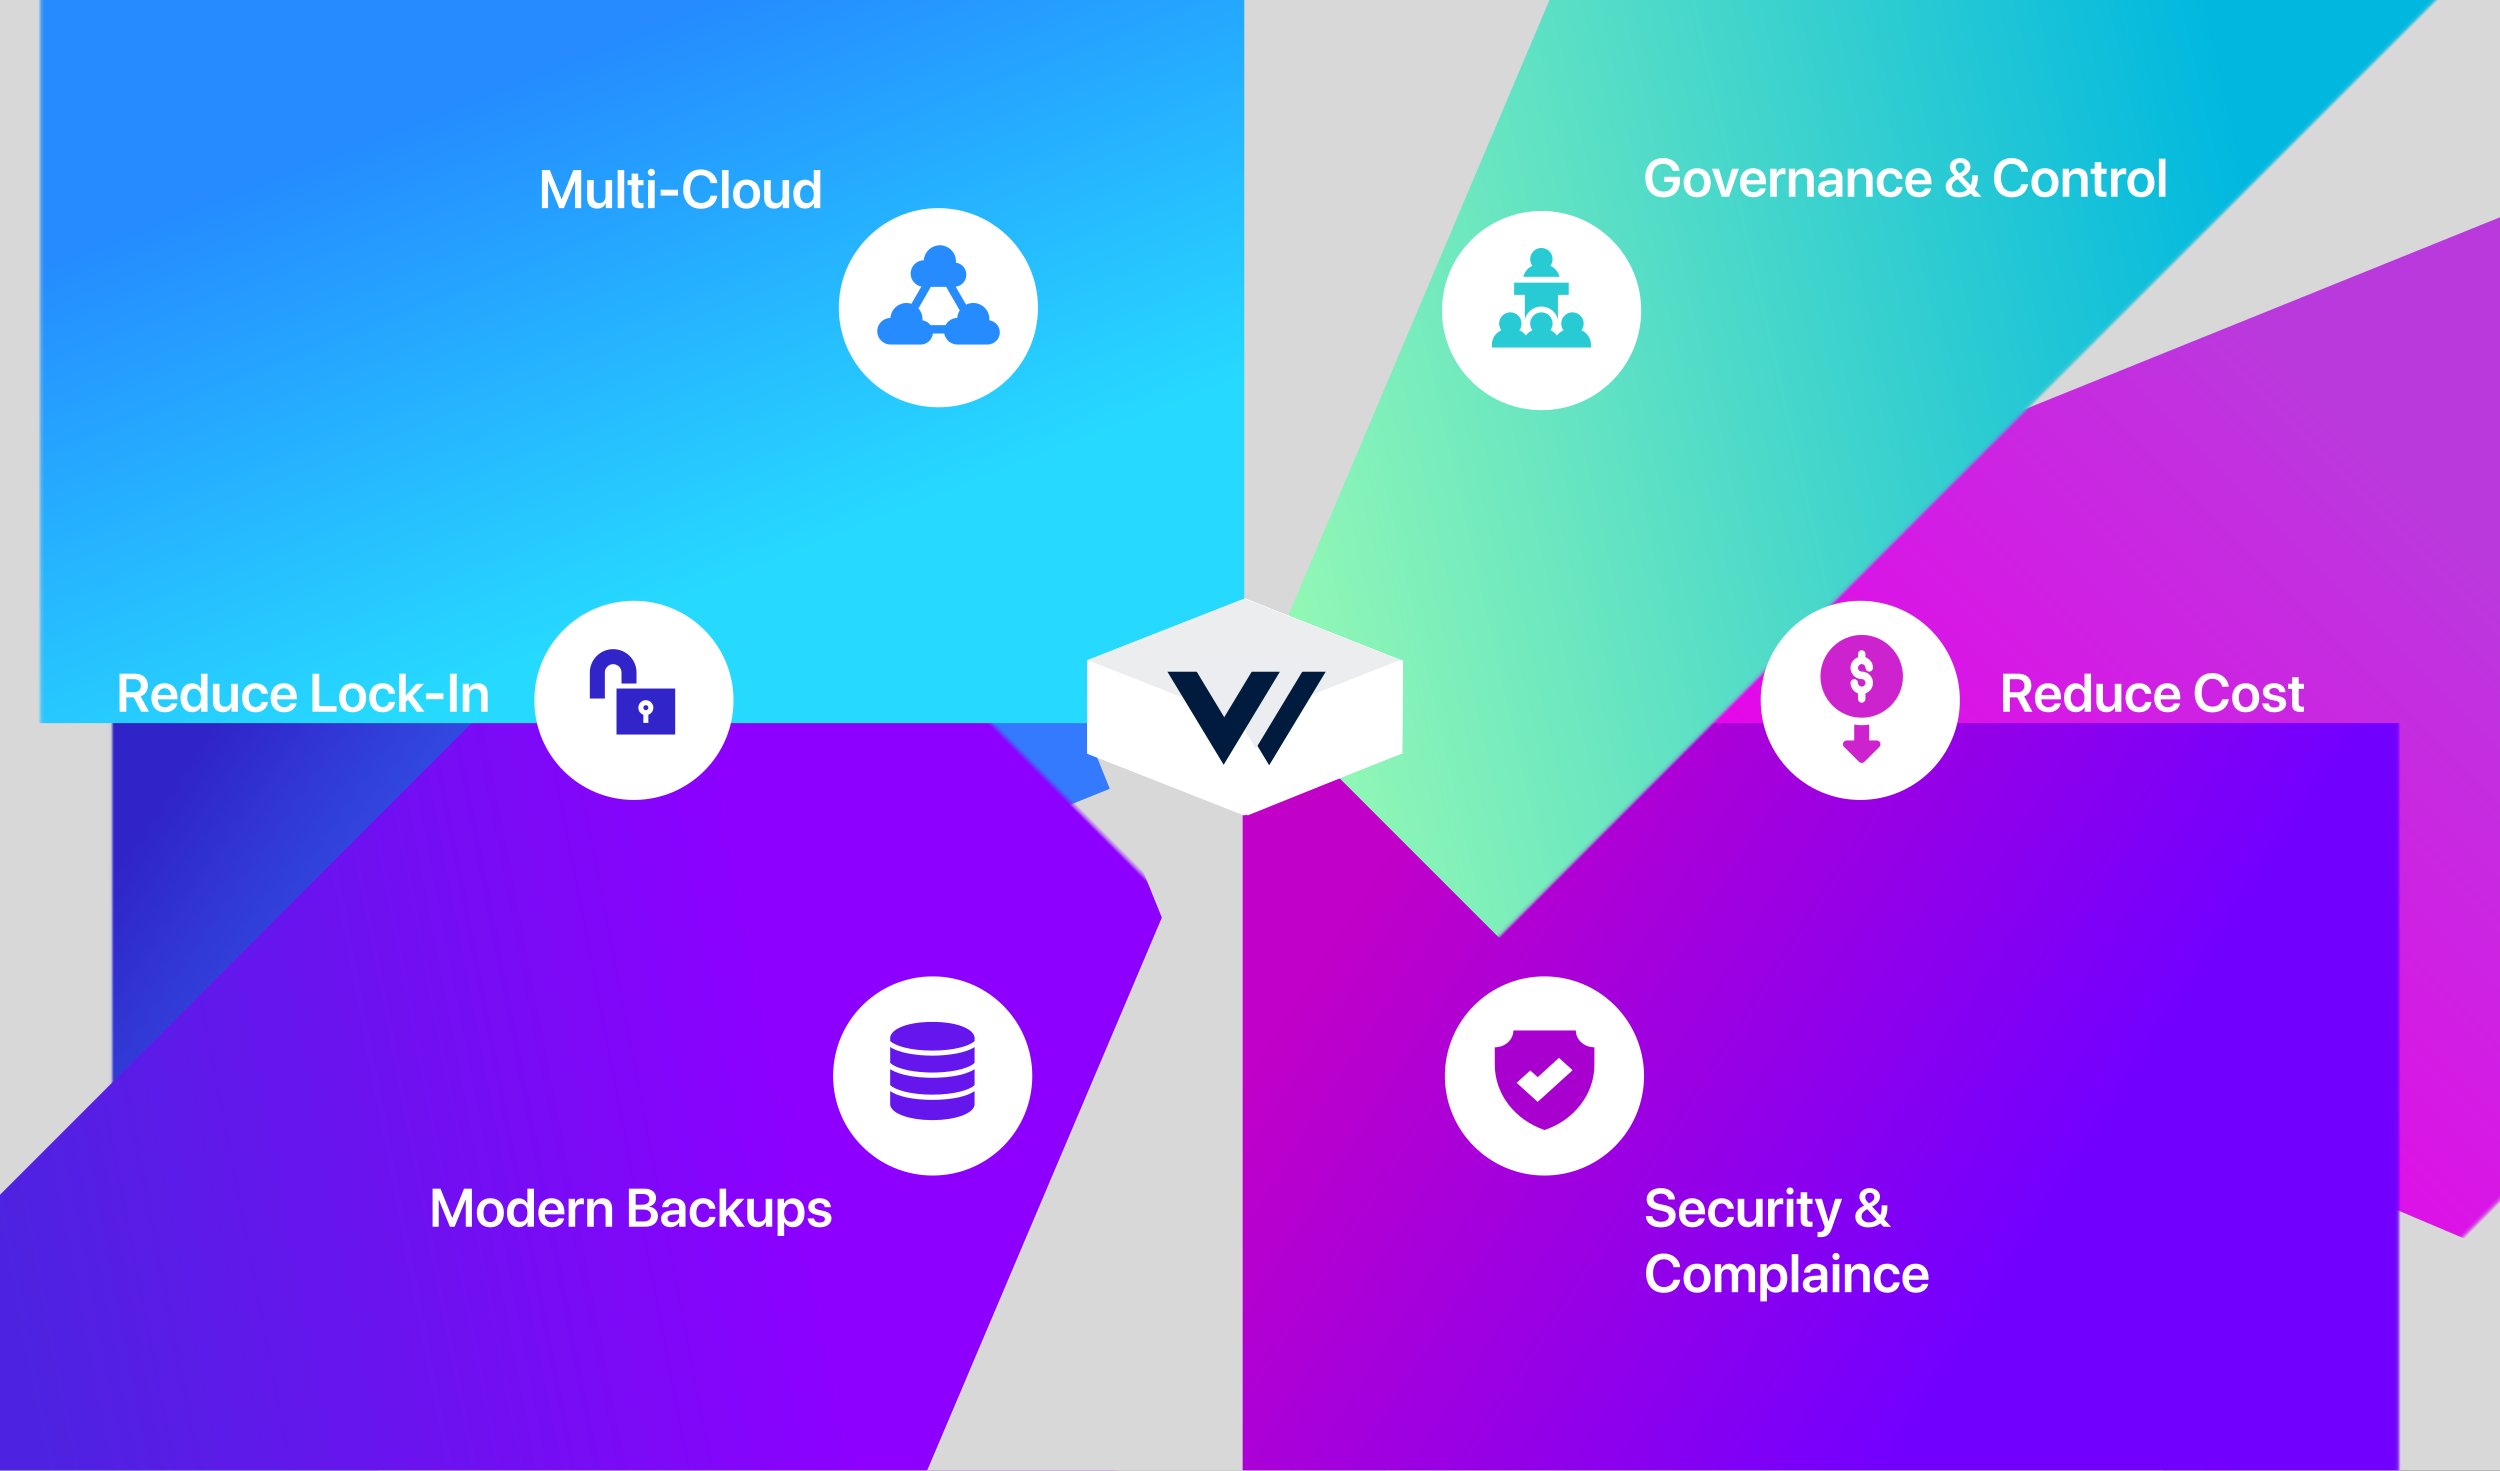 <?xml version="1.0" encoding="UTF-8"?>
<svg width="850px" height="500px" viewBox="0 0 850 500" version="1.1" xmlns="http://www.w3.org/2000/svg" xmlns:xlink="http://www.w3.org/1999/xlink">
    <rect x="0" y="0" width="850" height="500" fill="#333333" stroke="none"/>
    <!-- Generator: Sketch 54.1 (76490) - https://sketchapp.com -->
    <title>Use Cases</title>
    <desc>Created with Sketch.</desc>
    <defs>
        <polygon id="path-1" points="53.94 107.075 682.581 107.075 682.581 510.474 53.94 510.474"></polygon>
        <linearGradient x1="63.874%" y1="51.992%" x2="30.432%" y2="32.024%" id="linearGradient-3">
            <stop stop-color="#337AFF" offset="0%"></stop>
            <stop stop-color="#3023C8" offset="100%"></stop>
        </linearGradient>
        <polygon id="path-4" points="48.568 97.166 619.927 97.166 619.927 460.915 48.568 460.915"></polygon>
        <linearGradient x1="87.583%" y1="75.633%" x2="40.646%" y2="50%" id="linearGradient-6">
            <stop stop-color="#4D23E1" offset="0%"></stop>
            <stop stop-color="#8D00FF" offset="100%"></stop>
        </linearGradient>
        <polygon id="path-7" points="47.28 104.953 656.754 104.953 656.754 468.702 47.28 468.702"></polygon>
        <linearGradient x1="20.353%" y1="37.864%" x2="76.408%" y2="37.864%" id="linearGradient-9">
            <stop stop-color="#EA02EB" offset="0%"></stop>
            <stop stop-color="#BA39DD" offset="100%"></stop>
        </linearGradient>
        <polygon id="path-10" points="49.125 94.583 605.921 94.583 605.921 458.332 49.125 458.332"></polygon>
        <linearGradient x1="89.765%" y1="87.592%" x2="39.566%" y2="57.403%" id="linearGradient-12">
            <stop stop-color="#C100C8" offset="0%"></stop>
            <stop stop-color="#7200FF" offset="100%"></stop>
        </linearGradient>
        <polygon id="path-13" points="49.688 91.179 589.008 91.179 589.008 454.928 49.688 454.928"></polygon>
        <linearGradient x1="20.349%" y1="41.371%" x2="89.431%" y2="77.618%" id="linearGradient-15">
            <stop stop-color="#00B8DF" offset="0%"></stop>
            <stop stop-color="#A3FFB0" offset="100%"></stop>
        </linearGradient>
        <polygon id="path-16" points="50.237 90.409 586.159 90.409 586.159 454.158 50.237 454.158"></polygon>
        <linearGradient x1="79.569%" y1="81.202%" x2="62.054%" y2="40.701%" id="linearGradient-18">
            <stop stop-color="#26DAFF" offset="0%"></stop>
            <stop stop-color="#258BFF" offset="100%"></stop>
        </linearGradient>
        <polygon id="path-19" points="19.317 0.033 29.09 16.209 9.544 16.209"></polygon>
    </defs>
    <g id="Use-Cases:-High-level-(colors)" stroke="none" stroke-width="1" fill="none" fill-rule="evenodd">
        <g id="Custom-Preset">
            <g id="Use-Cases" transform="translate(-204, -442)">
                <g id="Group" transform="translate(16.68, 436.268)">
                    <mask id="mask-2" fill="white">
                        <use xlink:href="#path-1"></use>
                    </mask>
                    <use id="Mask" fill="#D8D8D8" transform="translate(368.26, 308.775) rotate(23) translate(-368.26, -308.775) " xlink:href="#path-1"></use>
                    <rect id="Rectangle" fill="url(#linearGradient-3)" mask="url(#mask-2)" x="171.531" y="61.984" width="439.806" height="377.67"></rect>
                </g>
                <g id="Group-Copy" transform="translate(433.73, 965.87) rotate(135) translate(-433.73, -965.87) translate(99.507, 686.744)">
                    <mask id="mask-5" fill="white">
                        <use xlink:href="#path-4"></use>
                    </mask>
                    <use id="Mask" fill="#D8D8D8" transform="translate(334.248, 279.04) rotate(23) translate(-334.248, -279.04) " xlink:href="#path-4"></use>
                    <rect id="Rectangle" fill="url(#linearGradient-6)" mask="url(#mask-5)" x="13.266" y="92.72" width="540.777" height="432.039"></rect>
                </g>
                <g id="Group-Copy-3" transform="translate(926.495, 751.129) rotate(-45) translate(-926.495, -751.129) translate(574.553, 464.236)">
                    <mask id="mask-8" fill="white">
                        <use xlink:href="#path-7"></use>
                    </mask>
                    <use id="Mask" fill="#D8D8D8" transform="translate(352.017, 286.828) rotate(23) translate(-352.017, -286.828) " xlink:href="#path-7"></use>
                    <rect id="Rectangle" fill="url(#linearGradient-9)" mask="url(#mask-8)" x="188.919" y="-21.772" width="435.922" height="516.019"></rect>
                </g>
                <g id="Group-Copy-2" transform="translate(812.678, 963.372) rotate(180) translate(-812.678, -963.372) translate(485.251, 686.916)">
                    <mask id="mask-11" fill="white">
                        <use xlink:href="#path-10"></use>
                    </mask>
                    <use id="Mask" fill="#D8D8D8" transform="translate(327.523, 276.458) rotate(23) translate(-327.523, -276.458) " xlink:href="#path-10"></use>
                    <rect id="Rectangle" fill="url(#linearGradient-12)" mask="url(#mask-11)" x="71.371" y="133.07" width="442.233" height="418.892"></rect>
                </g>
                <g id="Group-Copy-4" transform="translate(807.619, 419.279) rotate(135) translate(-807.619, -419.279) translate(488.202, 146.221)">
                    <mask id="mask-14" fill="white">
                        <use xlink:href="#path-13"></use>
                    </mask>
                    <use id="Mask" fill="#D8D8D8" transform="translate(319.348, 273.054) rotate(23) translate(-319.348, -273.054) " xlink:href="#path-13"></use>
                    <rect id="Rectangle" fill="url(#linearGradient-15)" mask="url(#mask-14)" x="102.116" y="7.053" width="525.243" height="443.689"></rect>
                </g>
                <g id="Group-Copy-5" transform="translate(132.378, 144.156)">
                    <mask id="mask-17" fill="white">
                        <use xlink:href="#path-16"></use>
                    </mask>
                    <use id="Mask" fill="#D8D8D8" transform="translate(318.198, 272.283) rotate(23) translate(-318.198, -272.283) " xlink:href="#path-16"></use>
                    <rect id="Rectangle" fill="url(#linearGradient-18)" mask="url(#mask-17)" x="35.148" y="124.818" width="459.524" height="418.892"></rect>
                </g>
                <g id="Box" transform="translate(545.303, 619.179)"></g>
                <g id="Multi-Cloud" transform="translate(388.104, 499.233)">
                    <circle id="Oval" fill="#FFFFFF" cx="134.948" cy="47.39" r="33.86"></circle>
                    <path d="M13.511,13.53 L11.429,13.53 L11.429,4.34 L11.366,4.34 L7.623,13.53 L6.044,13.53 L2.301,4.34 L2.238,4.34 L2.238,13.53 L0.147,13.53 L0.147,0.579 L2.831,0.579 L6.798,10.461 L6.869,10.461 L10.836,0.579 L13.511,0.579 L13.511,13.53 Z M24.012,4.016 L24.012,13.53 L21.858,13.53 L21.858,11.879 L21.813,11.879 C21.31,13.036 20.35,13.701 18.905,13.701 C16.841,13.701 15.53,12.363 15.53,10.164 L15.53,4.016 L17.765,4.016 L17.765,9.716 C17.765,11.08 18.429,11.816 19.686,11.816 C20.978,11.816 21.777,10.9 21.777,9.518 L21.777,4.016 L24.012,4.016 Z M25.897,13.53 L25.897,0.579 L28.131,0.579 L28.131,13.53 L25.897,13.53 Z M30.653,1.791 L32.888,1.791 L32.888,4.016 L34.683,4.016 L34.683,5.74 L32.888,5.74 L32.888,10.685 C32.888,11.466 33.247,11.825 34.037,11.825 C34.243,11.825 34.531,11.807 34.674,11.78 L34.674,13.485 C34.432,13.539 33.992,13.575 33.516,13.575 C31.461,13.575 30.653,12.848 30.653,10.999 L30.653,5.74 L29.289,5.74 L29.289,4.016 L30.653,4.016 L30.653,1.791 Z M36.254,13.53 L36.254,4.016 L38.489,4.016 L38.489,13.53 L36.254,13.53 Z M37.358,2.58 C36.685,2.58 36.137,2.033 36.137,1.369 C36.137,0.696 36.685,0.157 37.358,0.157 C38.049,0.157 38.587,0.696 38.587,1.369 C38.587,2.033 38.049,2.58 37.358,2.58 Z M46.414,9.267 L40.517,9.267 L40.517,7.274 L46.414,7.274 L46.414,9.267 Z M54.204,13.745 C50.506,13.745 48.182,11.205 48.182,7.05 C48.182,2.922 50.524,0.364 54.204,0.364 C57.211,0.364 59.499,2.239 59.786,5.022 L57.507,5.022 C57.202,3.397 55.882,2.329 54.204,2.329 C51.978,2.329 50.551,4.16 50.551,7.05 C50.551,9.958 51.969,11.78 54.213,11.78 C55.927,11.78 57.157,10.855 57.516,9.294 L59.786,9.294 C59.383,12.067 57.264,13.745 54.204,13.745 Z M61.375,13.53 L61.375,0.579 L63.61,0.579 L63.61,13.53 L61.375,13.53 Z M69.722,13.719 C66.931,13.719 65.118,11.861 65.118,8.773 C65.118,5.704 66.949,3.819 69.722,3.819 C72.495,3.819 74.326,5.695 74.326,8.773 C74.326,11.861 72.513,13.719 69.722,13.719 Z M69.722,11.95 C71.14,11.95 72.055,10.802 72.055,8.773 C72.055,6.754 71.14,5.596 69.722,5.596 C68.313,5.596 67.388,6.754 67.388,8.773 C67.388,10.802 68.304,11.95 69.722,11.95 Z M84.199,4.016 L84.199,13.53 L82.045,13.53 L82.045,11.879 L82,11.879 C81.497,13.036 80.537,13.701 79.092,13.701 C77.028,13.701 75.717,12.363 75.717,10.164 L75.717,4.016 L77.952,4.016 L77.952,9.716 C77.952,11.08 78.616,11.816 79.873,11.816 C81.165,11.816 81.964,10.9 81.964,9.518 L81.964,4.016 L84.199,4.016 Z M89.575,13.683 C87.178,13.683 85.626,11.789 85.626,8.764 C85.626,5.758 87.178,3.855 89.575,3.855 C90.939,3.855 92.016,4.564 92.519,5.614 L92.572,5.614 L92.572,0.579 L94.807,0.579 L94.807,13.53 L92.617,13.53 L92.617,11.906 L92.581,11.906 C92.061,12.974 90.966,13.683 89.575,13.683 Z M90.248,5.695 C88.812,5.695 87.914,6.888 87.914,8.773 C87.914,10.667 88.803,11.852 90.248,11.852 C91.657,11.852 92.581,10.658 92.581,8.773 C92.581,6.906 91.657,5.695 90.248,5.695 Z" fill="#FFFFFF" fill-rule="nonzero"></path>
                    <g id="cloud-computing" transform="translate(114.148, 26.106)" fill="#258BFF" fill-rule="nonzero">
                        <path d="M38.123,25.564 C38.133,25.426 38.139,25.287 38.139,25.147 C38.139,22.124 35.688,19.673 32.665,19.673 C31.784,19.673 30.952,19.882 30.215,20.252 L26.693,14.152 C28.724,13.891 30.308,12.144 30.308,10.044 C30.308,7.967 28.758,6.234 26.758,5.944 C26.768,5.806 26.773,5.667 26.773,5.527 C26.773,2.504 24.323,0.053 21.299,0.053 C18.405,0.053 16.036,2.3 15.839,5.144 C13.374,5.17 11.365,7.194 11.365,9.665 C11.365,11.853 12.939,13.689 15.01,14.1 L11.636,19.944 C11.101,19.769 10.529,19.673 9.934,19.673 C7.039,19.673 4.67,21.92 4.474,24.764 C2.009,24.79 0,26.814 0,29.285 C0,31.772 2.035,33.807 4.522,33.807 L14.8,33.807 C16.946,33.807 18.725,32.152 18.923,30.055 L22.798,30.055 C23.167,32.178 25.028,33.807 27.253,33.807 L37.531,33.807 C39.809,33.807 41.674,31.943 41.674,29.664 C41.673,27.587 40.124,25.854 38.123,25.564 Z M27.205,24.764 C25.483,24.782 23.986,25.775 23.238,27.213 L18.134,27.213 C17.489,26.34 16.511,25.726 15.392,25.564 C15.402,25.426 15.408,25.287 15.408,25.147 C15.408,23.747 14.882,22.471 14.017,21.503 L18.241,14.187 L23.432,14.187 L28.056,22.196 C27.574,22.947 27.27,23.822 27.205,24.764 Z" id="Shape"></path>
                    </g>
                </g>
                <g id="Lock-In" transform="translate(242.984, 594.026)">
                    <circle id="Oval" fill="#FFFFFF" cx="176.554" cy="86.1" r="33.86"></circle>
                    <g id="lock" transform="translate(161.559, 68.687)" fill="#3124C8" fill-rule="nonzero">
                        <path d="M10.77,7.936 L10.77,11.677 L15.872,11.677 L15.872,7.936 C15.872,3.56 12.312,0 7.936,0 C3.56,0 0,3.56 0,7.936 L0,16.779 L5.102,16.779 L5.102,7.936 C5.102,6.373 6.373,5.102 7.936,5.102 C9.499,5.102 10.77,6.373 10.77,7.936 Z" id="Path"></path>
                        <path d="M9.07,13.378 L9.07,29.023 L29.023,29.023 L29.023,13.378 L9.07,13.378 Z M19.896,22.301 L19.896,25.055 L18.196,25.055 L18.196,22.301 C17.206,21.95 16.495,21.005 16.495,19.896 C16.495,18.49 17.64,17.346 19.046,17.346 C20.453,17.346 21.597,18.49 21.597,19.896 C21.597,21.005 20.886,21.95 19.896,22.301 Z" id="Shape"></path>
                        <path d="M19.046,19.046 C18.577,19.046 18.196,19.427 18.196,19.896 C18.196,20.365 18.577,20.747 19.046,20.747 C19.515,20.747 19.896,20.365 19.896,19.896 C19.896,19.427 19.515,19.046 19.046,19.046 Z" id="Path"></path>
                    </g>
                    <path d="M3.978,78.895 L3.978,83.319 L6.59,83.319 C8.062,83.319 8.914,82.503 8.914,81.103 C8.914,79.738 8.008,78.895 6.545,78.895 L3.978,78.895 Z M3.978,85.096 L3.978,89.97 L1.662,89.97 L1.662,77.019 L6.805,77.019 C9.605,77.019 11.284,78.572 11.284,81.049 C11.284,82.763 10.386,84.19 8.842,84.746 L11.669,89.97 L9.031,89.97 L6.482,85.096 L3.978,85.096 Z M16.974,81.991 C15.717,81.991 14.811,82.951 14.721,84.28 L19.164,84.28 C19.119,82.933 18.257,81.991 16.974,81.991 Z M19.173,87.125 L21.264,87.125 C20.977,88.92 19.307,90.158 17.055,90.158 C14.2,90.158 12.477,88.283 12.477,85.249 C12.477,82.242 14.218,80.259 16.965,80.259 C19.666,80.259 21.354,82.135 21.354,85.025 L21.354,85.752 L14.703,85.752 L14.703,85.886 C14.703,87.412 15.636,88.435 17.099,88.435 C18.141,88.435 18.93,87.915 19.173,87.125 Z M26.344,90.123 C23.947,90.123 22.395,88.229 22.395,85.204 C22.395,82.198 23.947,80.295 26.344,80.295 C27.708,80.295 28.785,81.004 29.288,82.054 L29.341,82.054 L29.341,77.019 L31.576,77.019 L31.576,89.97 L29.386,89.97 L29.386,88.345 L29.35,88.345 C28.83,89.413 27.735,90.123 26.344,90.123 Z M27.017,82.135 C25.581,82.135 24.683,83.328 24.683,85.213 C24.683,87.107 25.572,88.292 27.017,88.292 C28.426,88.292 29.35,87.098 29.35,85.213 C29.35,83.346 28.426,82.135 27.017,82.135 Z M41.889,80.456 L41.889,89.97 L39.735,89.97 L39.735,88.319 L39.69,88.319 C39.187,89.476 38.227,90.14 36.782,90.14 C34.717,90.14 33.407,88.803 33.407,86.604 L33.407,80.456 L35.642,80.456 L35.642,86.156 C35.642,87.52 36.306,88.256 37.563,88.256 C38.855,88.256 39.654,87.34 39.654,85.958 L39.654,80.456 L41.889,80.456 Z M52.093,83.849 L49.984,83.849 C49.805,82.835 49.096,82.072 47.902,82.072 C46.493,82.072 45.586,83.257 45.586,85.213 C45.586,87.206 46.502,88.354 47.92,88.354 C49.051,88.354 49.787,87.708 49.993,86.631 L52.102,86.631 C51.923,88.758 50.28,90.158 47.893,90.158 C45.111,90.158 43.316,88.301 43.316,85.213 C43.316,82.171 45.111,80.259 47.875,80.259 C50.388,80.259 51.941,81.847 52.093,83.849 Z M57.532,81.991 C56.276,81.991 55.369,82.951 55.279,84.28 L59.722,84.28 C59.677,82.933 58.816,81.991 57.532,81.991 Z M59.731,87.125 L61.822,87.125 C61.535,88.92 59.866,90.158 57.613,90.158 C54.759,90.158 53.036,88.283 53.036,85.249 C53.036,82.242 54.777,80.259 57.523,80.259 C60.225,80.259 61.912,82.135 61.912,85.025 L61.912,85.752 L55.261,85.752 L55.261,85.886 C55.261,87.412 56.195,88.435 57.658,88.435 C58.699,88.435 59.489,87.915 59.731,87.125 Z M75.446,88.013 L75.446,89.97 L67.252,89.97 L67.252,77.019 L69.568,77.019 L69.568,88.013 L75.446,88.013 Z M80.912,90.158 C78.121,90.158 76.308,88.301 76.308,85.213 C76.308,82.144 78.139,80.259 80.912,80.259 C83.685,80.259 85.516,82.135 85.516,85.213 C85.516,88.301 83.703,90.158 80.912,90.158 Z M80.912,88.39 C82.33,88.39 83.246,87.242 83.246,85.213 C83.246,83.194 82.33,82.036 80.912,82.036 C79.503,82.036 78.579,83.194 78.579,85.213 C78.579,87.242 79.494,88.39 80.912,88.39 Z M95.335,83.849 L93.226,83.849 C93.047,82.835 92.337,82.072 91.144,82.072 C89.735,82.072 88.828,83.257 88.828,85.213 C88.828,87.206 89.744,88.354 91.162,88.354 C92.293,88.354 93.029,87.708 93.235,86.631 L95.344,86.631 C95.165,88.758 93.522,90.158 91.135,90.158 C88.353,90.158 86.558,88.301 86.558,85.213 C86.558,82.171 88.353,80.259 91.117,80.259 C93.63,80.259 95.183,81.847 95.335,83.849 Z M98.997,84.423 L102.578,80.456 L105.154,80.456 L101.348,84.549 L105.315,89.97 L102.731,89.97 L99.724,85.904 L98.97,86.667 L98.97,89.97 L96.735,89.97 L96.735,77.019 L98.97,77.019 L98.97,84.423 L98.997,84.423 Z M111.777,85.707 L105.881,85.707 L105.881,83.714 L111.777,83.714 L111.777,85.707 Z M116.301,89.97 L113.985,89.97 L113.985,77.019 L116.301,77.019 L116.301,89.97 Z M118.356,89.97 L118.356,80.456 L120.501,80.456 L120.501,82.09 L120.546,82.09 C121.058,80.959 122.072,80.277 123.535,80.277 C125.635,80.277 126.829,81.623 126.829,83.822 L126.829,89.97 L124.594,89.97 L124.594,84.271 C124.594,82.925 123.966,82.171 122.691,82.171 C121.408,82.171 120.591,83.095 120.591,84.459 L120.591,89.97 L118.356,89.97 Z" id="ReduceLock-In" fill="#FFFFFF" fill-rule="nonzero"></path>
                </g>
                <g id="Backup" transform="translate(350.855, 680.612)">
                    <circle id="Oval" fill="#FFFFFF" cx="170.262" cy="127.214" r="33.86"></circle>
                    <g id="database-(1)" transform="translate(155.751, 108.833)" fill="#6516EC" fill-rule="nonzero">
                        <path d="M15.901,18.979 C15.402,18.994 14.902,19.003 14.405,19.003 C13.907,19.003 13.406,18.995 12.905,18.979 C8.692,18.863 5.335,18.268 2.918,17.419 C1.781,17.036 0.809,16.585 0.057,16.069 L0.057,20.15 L0.057,20.437 L0.057,20.724 L0.057,21.464 C1.691,23.169 7.17,24.741 14.405,24.741 C21.639,24.741 27.119,23.169 28.752,21.464 L28.752,20.724 L28.752,20.437 L28.752,20.15 L28.752,16.069 C27.996,16.588 27.014,17.043 25.868,17.427 C23.452,18.272 20.102,18.864 15.901,18.979 Z" id="Path"></path>
                        <path d="M0.057,8.545 L0.057,12.626 L0.057,12.913 L0.057,13.2 L0.057,13.939 C1.571,15.52 6.389,16.987 12.847,17.192 C12.913,17.194 12.981,17.195 13.047,17.197 C13.235,17.202 13.421,17.207 13.611,17.21 C13.873,17.214 14.138,17.217 14.405,17.217 C14.672,17.217 14.936,17.214 15.198,17.21 C15.388,17.208 15.575,17.202 15.762,17.197 C15.829,17.196 15.896,17.194 15.962,17.193 C22.42,16.987 27.238,15.52 28.752,13.94 L28.752,13.2 L28.752,12.913 L28.752,12.626 L28.752,8.545 C25.959,10.463 20.054,11.478 14.405,11.478 C8.755,11.478 2.851,10.463 0.057,8.545 Z" id="Path"></path>
                        <path d="M28.675,4.902 C28.031,2.434 23.079,0 14.405,0 C5.752,0 0.806,2.422 0.142,4.884 C0.093,4.968 0.057,5.061 0.057,5.165 L0.057,5.452 L0.057,6.488 C1.686,8.188 7.126,9.756 14.405,9.756 C21.683,9.756 27.124,8.188 28.752,6.488 L28.752,5.452 L28.752,5.165 C28.752,5.069 28.72,4.982 28.675,4.902 Z" id="Path"></path>
                        <path d="M0.057,23.53 L0.057,28.236 C0.057,28.329 0.082,28.417 0.125,28.495 C0.802,31.304 6.866,33.401 14.405,33.401 C21.926,33.401 27.98,31.313 28.68,28.514 C28.726,28.431 28.752,28.337 28.752,28.236 L28.752,23.531 C26.379,25.201 21.489,26.514 14.405,26.514 C7.319,26.514 2.43,25.2 0.057,23.53 Z" id="Path"></path>
                    </g>
                    <path d="M13.587,178.487 L11.505,178.487 L11.505,169.297 L11.442,169.297 L7.7,178.487 L6.12,178.487 L2.377,169.297 L2.314,169.297 L2.314,178.487 L0.223,178.487 L0.223,165.536 L2.907,165.536 L6.874,175.418 L6.946,175.418 L10.913,165.536 L13.587,165.536 L13.587,178.487 Z M19.861,178.676 C17.07,178.676 15.257,176.818 15.257,173.73 C15.257,170.661 17.087,168.776 19.861,168.776 C22.634,168.776 24.465,170.652 24.465,173.73 C24.465,176.818 22.652,178.676 19.861,178.676 Z M19.861,176.907 C21.279,176.907 22.194,175.759 22.194,173.73 C22.194,171.711 21.279,170.553 19.861,170.553 C18.452,170.553 17.527,171.711 17.527,173.73 C17.527,175.759 18.443,176.907 19.861,176.907 Z M29.455,178.64 C27.059,178.64 25.506,176.746 25.506,173.721 C25.506,170.715 27.059,168.812 29.455,168.812 C30.819,168.812 31.896,169.521 32.399,170.571 L32.453,170.571 L32.453,165.536 L34.688,165.536 L34.688,178.487 L32.498,178.487 L32.498,176.863 L32.462,176.863 C31.941,177.931 30.846,178.64 29.455,178.64 Z M30.128,170.652 C28.692,170.652 27.795,171.845 27.795,173.73 C27.795,175.624 28.683,176.809 30.128,176.809 C31.537,176.809 32.462,175.615 32.462,173.73 C32.462,171.863 31.537,170.652 30.128,170.652 Z M40.665,170.508 C39.408,170.508 38.502,171.469 38.412,172.797 L42.855,172.797 C42.81,171.451 41.948,170.508 40.665,170.508 Z M42.864,175.642 L44.955,175.642 C44.668,177.437 42.998,178.676 40.746,178.676 C37.892,178.676 36.168,176.8 36.168,173.766 C36.168,170.759 37.91,168.776 40.656,168.776 C43.357,168.776 45.045,170.652 45.045,173.542 L45.045,174.269 L38.394,174.269 L38.394,174.403 C38.394,175.929 39.328,176.952 40.791,176.952 C41.832,176.952 42.622,176.432 42.864,175.642 Z M46.481,178.487 L46.481,168.973 L48.626,168.973 L48.626,170.634 L48.671,170.634 C48.994,169.476 49.829,168.812 50.95,168.812 C51.238,168.812 51.489,168.866 51.65,168.902 L51.65,170.921 C51.462,170.849 51.121,170.795 50.744,170.795 C49.479,170.795 48.716,171.612 48.716,172.949 L48.716,178.487 L46.481,178.487 Z M52.799,178.487 L52.799,168.973 L54.944,168.973 L54.944,170.607 L54.989,170.607 C55.501,169.476 56.515,168.794 57.978,168.794 C60.078,168.794 61.272,170.14 61.272,172.339 L61.272,178.487 L59.037,178.487 L59.037,172.788 C59.037,171.442 58.409,170.688 57.134,170.688 C55.851,170.688 55.034,171.612 55.034,172.976 L55.034,178.487 L52.799,178.487 Z M72.392,178.487 L66.962,178.487 L66.962,165.536 L72.338,165.536 C74.689,165.536 76.206,166.801 76.206,168.767 C76.206,170.158 75.174,171.37 73.846,171.585 L73.846,171.657 C75.605,171.828 76.835,173.093 76.835,174.807 C76.835,177.087 75.156,178.487 72.392,178.487 Z M69.278,167.34 L69.278,170.993 L71.396,170.993 C73.011,170.993 73.918,170.311 73.918,169.108 C73.918,167.977 73.137,167.34 71.755,167.34 L69.278,167.34 Z M69.278,176.683 L71.862,176.683 C73.568,176.683 74.474,175.974 74.474,174.646 C74.474,173.326 73.541,172.635 71.764,172.635 L69.278,172.635 L69.278,176.683 Z M81.735,176.952 C83,176.952 84.015,176.109 84.015,174.96 L84.015,174.233 L81.816,174.367 C80.739,174.439 80.119,174.924 80.119,175.678 C80.119,176.459 80.766,176.952 81.735,176.952 Z M81.062,178.64 C79.222,178.64 77.885,177.482 77.885,175.768 C77.885,174.08 79.186,173.066 81.502,172.922 L84.015,172.779 L84.015,172.097 C84.015,171.101 83.341,170.526 82.238,170.526 C81.178,170.526 80.505,171.038 80.362,171.828 L78.288,171.828 C78.387,170.05 79.904,168.776 82.327,168.776 C84.688,168.776 86.222,170.024 86.222,171.935 L86.222,178.487 L84.068,178.487 L84.068,176.97 L84.024,176.97 C83.476,178.002 82.282,178.64 81.062,178.64 Z M96.4,172.366 L94.291,172.366 C94.112,171.352 93.403,170.589 92.209,170.589 C90.8,170.589 89.893,171.774 89.893,173.73 C89.893,175.723 90.809,176.872 92.227,176.872 C93.358,176.872 94.094,176.225 94.3,175.148 L96.409,175.148 C96.23,177.275 94.587,178.676 92.2,178.676 C89.418,178.676 87.623,176.818 87.623,173.73 C87.623,170.688 89.418,168.776 92.182,168.776 C94.695,168.776 96.248,170.365 96.4,172.366 Z M100.062,172.94 L103.643,168.973 L106.219,168.973 L102.413,173.066 L106.38,178.487 L103.796,178.487 L100.789,174.421 L100.035,175.184 L100.035,178.487 L97.8,178.487 L97.8,165.536 L100.035,165.536 L100.035,172.94 L100.062,172.94 Z M115.706,168.973 L115.706,178.487 L113.552,178.487 L113.552,176.836 L113.507,176.836 C113.004,177.993 112.044,178.658 110.599,178.658 C108.535,178.658 107.224,177.32 107.224,175.121 L107.224,168.973 L109.459,168.973 L109.459,174.673 C109.459,176.037 110.123,176.773 111.38,176.773 C112.672,176.773 113.471,175.857 113.471,174.475 L113.471,168.973 L115.706,168.973 Z M122.751,168.812 C125.165,168.812 126.7,170.688 126.7,173.73 C126.7,176.764 125.174,178.64 122.787,178.64 C121.405,178.64 120.328,177.975 119.807,176.907 L119.762,176.907 L119.762,181.619 L117.528,181.619 L117.528,168.973 L119.708,168.973 L119.708,170.616 L119.753,170.616 C120.292,169.512 121.369,168.812 122.751,168.812 Z M122.069,176.809 C123.514,176.809 124.411,175.615 124.411,173.73 C124.411,171.854 123.514,170.652 122.069,170.652 C120.678,170.652 119.753,171.881 119.744,173.73 C119.753,175.597 120.678,176.809 122.069,176.809 Z M127.966,171.702 C127.966,169.961 129.482,168.776 131.78,168.776 C134.096,168.776 135.567,170.024 135.621,171.828 L133.539,171.828 C133.449,170.966 132.812,170.418 131.78,170.418 C130.793,170.418 130.138,170.885 130.138,171.585 C130.138,172.133 130.532,172.51 131.529,172.734 L133.108,173.084 C135.083,173.524 135.846,174.287 135.846,175.669 C135.846,177.464 134.194,178.676 131.861,178.676 C129.375,178.676 127.903,177.491 127.723,175.651 L129.922,175.651 C130.093,176.575 130.73,177.042 131.861,177.042 C132.947,177.042 133.62,176.593 133.62,175.884 C133.62,175.31 133.279,174.987 132.283,174.762 L130.703,174.412 C128.881,174.008 127.966,173.111 127.966,171.702 Z" id="ModernBackups" fill="#FFFFFF" fill-rule="nonzero"></path>
                </g>
                <g id="Security" transform="translate(620.761, 715.921)">
                    <circle id="Oval" fill="#FFFFFF" cx="108.351" cy="91.905" r="33.86"></circle>
                    <path d="M142.812,139.561 L145.029,139.561 C145.199,140.755 146.366,141.473 147.982,141.473 C149.543,141.473 150.629,140.701 150.629,139.624 C150.629,138.69 149.983,138.116 148.296,137.766 L146.905,137.479 C144.311,136.949 143.099,135.729 143.099,133.835 C143.099,131.555 145.101,130.012 147.91,130.012 C150.773,130.012 152.667,131.573 152.72,133.889 L150.504,133.889 C150.396,132.668 149.373,131.932 147.892,131.932 C146.456,131.932 145.433,132.614 145.433,133.7 C145.433,134.58 146.079,135.145 147.694,135.486 L149.094,135.774 C151.823,136.339 152.963,137.434 152.963,139.355 C152.963,141.832 151.015,143.393 147.901,143.393 C144.903,143.393 142.92,141.93 142.812,139.561 Z M158.572,135.199 C157.316,135.199 156.409,136.159 156.319,137.488 L160.762,137.488 C160.717,136.142 159.856,135.199 158.572,135.199 Z M160.771,140.333 L162.862,140.333 C162.575,142.128 160.906,143.366 158.653,143.366 C155.799,143.366 154.076,141.491 154.076,138.457 C154.076,135.45 155.817,133.467 158.563,133.467 C161.265,133.467 162.952,135.343 162.952,138.233 L162.952,138.96 L156.301,138.96 L156.301,139.094 C156.301,140.62 157.235,141.643 158.698,141.643 C159.739,141.643 160.529,141.123 160.771,140.333 Z M172.771,137.057 L170.662,137.057 C170.482,136.043 169.773,135.28 168.579,135.28 C167.17,135.28 166.264,136.465 166.264,138.421 C166.264,140.414 167.179,141.562 168.597,141.562 C169.728,141.562 170.464,140.916 170.671,139.839 L172.78,139.839 C172.6,141.966 170.958,143.366 168.57,143.366 C165.788,143.366 163.993,141.509 163.993,138.421 C163.993,135.379 165.788,133.467 168.552,133.467 C171.065,133.467 172.618,135.056 172.771,137.057 Z M182.545,133.664 L182.545,143.178 L180.391,143.178 L180.391,141.527 L180.346,141.527 C179.843,142.684 178.883,143.348 177.438,143.348 C175.373,143.348 174.063,142.011 174.063,139.812 L174.063,133.664 L176.298,133.664 L176.298,139.364 C176.298,140.728 176.962,141.464 178.219,141.464 C179.511,141.464 180.31,140.548 180.31,139.166 L180.31,133.664 L182.545,133.664 Z M184.366,143.178 L184.366,133.664 L186.512,133.664 L186.512,135.325 L186.556,135.325 C186.88,134.167 187.714,133.503 188.836,133.503 C189.123,133.503 189.375,133.557 189.536,133.593 L189.536,135.612 C189.348,135.54 189.007,135.486 188.63,135.486 C187.364,135.486 186.601,136.303 186.601,137.64 L186.601,143.178 L184.366,143.178 Z M190.739,143.178 L190.739,133.664 L192.974,133.664 L192.974,143.178 L190.739,143.178 Z M191.843,132.228 C191.17,132.228 190.622,131.681 190.622,131.017 C190.622,130.344 191.17,129.805 191.843,129.805 C192.534,129.805 193.072,130.344 193.072,131.017 C193.072,131.681 192.534,132.228 191.843,132.228 Z M195.469,131.439 L197.703,131.439 L197.703,133.664 L199.498,133.664 L199.498,135.388 L197.703,135.388 L197.703,140.333 C197.703,141.114 198.062,141.473 198.852,141.473 C199.059,141.473 199.346,141.455 199.489,141.428 L199.489,143.133 C199.247,143.187 198.807,143.223 198.332,143.223 C196.276,143.223 195.469,142.496 195.469,140.647 L195.469,135.388 L194.104,135.388 L194.104,133.664 L195.469,133.664 L195.469,131.439 Z M202.083,146.714 C201.949,146.714 201.32,146.705 201.204,146.678 L201.204,144.91 C201.32,144.937 201.715,144.946 201.85,144.946 C202.774,144.946 203.25,144.596 203.492,143.716 C203.492,143.69 203.636,143.214 203.627,143.187 L200.243,133.664 L202.685,133.664 L204.919,141.275 L204.964,141.275 L207.208,133.664 L209.56,133.664 L206.113,143.555 C205.305,145.915 204.255,146.714 202.083,146.714 Z M223.623,143.178 L222.546,142.02 C221.532,142.9 220.051,143.402 218.49,143.402 C215.815,143.402 214.038,141.948 214.038,139.767 C214.038,138.278 214.81,137.174 216.488,136.267 C216.668,136.177 216.991,135.998 217.036,135.98 C215.869,134.759 215.429,133.943 215.429,133 C215.429,131.304 216.928,130.038 218.956,130.038 C220.994,130.038 222.439,131.259 222.439,132.973 C222.439,134.302 221.622,135.325 219.764,136.321 L222.493,139.274 C222.852,138.628 223.013,137.748 223.013,136.465 L223.013,135.89 L224.952,135.89 L224.952,136.563 C224.952,138.287 224.566,139.678 223.866,140.692 L226.226,143.178 L223.623,143.178 Z M217.736,137.407 C216.623,138.098 216.174,138.726 216.174,139.597 C216.174,140.853 217.197,141.706 218.714,141.706 C219.728,141.706 220.76,141.311 221.326,140.692 L218.113,137.201 C218.005,137.245 217.808,137.353 217.736,137.407 Z M218.678,135.217 C219.989,134.544 220.509,133.943 220.509,133.108 C220.509,132.228 219.881,131.609 218.965,131.609 C218.059,131.609 217.413,132.246 217.413,133.117 C217.413,133.754 217.754,134.311 218.678,135.217 Z M148.933,165.644 C145.235,165.644 142.911,163.104 142.911,158.949 C142.911,154.82 145.253,152.262 148.933,152.262 C151.94,152.262 154.228,154.138 154.515,156.92 L152.236,156.92 C151.931,155.296 150.611,154.228 148.933,154.228 C146.707,154.228 145.28,156.059 145.28,158.949 C145.28,161.857 146.698,163.678 148.942,163.678 C150.656,163.678 151.886,162.754 152.245,161.192 L154.515,161.192 C154.112,163.966 151.993,165.644 148.933,165.644 Z M160.25,165.617 C157.459,165.617 155.646,163.759 155.646,160.672 C155.646,157.602 157.477,155.718 160.25,155.718 C163.024,155.718 164.855,157.593 164.855,160.672 C164.855,163.759 163.042,165.617 160.25,165.617 Z M160.25,163.849 C161.669,163.849 162.584,162.7 162.584,160.672 C162.584,158.652 161.669,157.495 160.25,157.495 C158.841,157.495 157.917,158.652 157.917,160.672 C157.917,162.7 158.832,163.849 160.25,163.849 Z M166.291,165.429 L166.291,155.915 L168.436,155.915 L168.436,157.566 L168.481,157.566 C168.893,156.463 169.899,155.736 171.191,155.736 C172.537,155.736 173.498,156.427 173.848,157.647 L173.902,157.647 C174.359,156.471 175.49,155.736 176.863,155.736 C178.739,155.736 179.969,157.001 179.969,158.904 L179.969,165.429 L177.734,165.429 L177.734,159.451 C177.734,158.284 177.124,157.62 176.029,157.62 C174.952,157.62 174.216,158.41 174.216,159.55 L174.216,165.429 L172.044,165.429 L172.044,159.335 C172.044,158.275 171.397,157.62 170.356,157.62 C169.279,157.62 168.525,158.455 168.525,159.604 L168.525,165.429 L166.291,165.429 Z M186.978,155.753 C189.393,155.753 190.927,157.629 190.927,160.672 C190.927,163.705 189.402,165.581 187.014,165.581 C185.632,165.581 184.555,164.917 184.034,163.849 L183.99,163.849 L183.99,168.561 L181.755,168.561 L181.755,155.915 L183.936,155.915 L183.936,157.557 L183.981,157.557 C184.519,156.454 185.596,155.753 186.978,155.753 Z M186.296,163.75 C187.741,163.75 188.639,162.557 188.639,160.672 C188.639,158.796 187.741,157.593 186.296,157.593 C184.905,157.593 183.981,158.823 183.972,160.672 C183.981,162.539 184.905,163.75 186.296,163.75 Z M192.426,165.429 L192.426,152.478 L194.661,152.478 L194.661,165.429 L192.426,165.429 Z M200.037,163.894 C201.302,163.894 202.317,163.05 202.317,161.901 L202.317,161.174 L200.118,161.309 C199.041,161.381 198.421,161.865 198.421,162.619 C198.421,163.4 199.068,163.894 200.037,163.894 Z M199.364,165.581 C197.524,165.581 196.187,164.423 196.187,162.709 C196.187,161.022 197.488,160.008 199.804,159.864 L202.317,159.72 L202.317,159.038 C202.317,158.042 201.644,157.468 200.54,157.468 C199.481,157.468 198.807,157.979 198.664,158.769 L196.591,158.769 C196.689,156.992 198.206,155.718 200.629,155.718 C202.99,155.718 204.525,156.965 204.525,158.877 L204.525,165.429 L202.37,165.429 L202.37,163.912 L202.326,163.912 C201.778,164.944 200.584,165.581 199.364,165.581 Z M206.373,165.429 L206.373,155.915 L208.608,155.915 L208.608,165.429 L206.373,165.429 Z M207.477,154.479 C206.804,154.479 206.257,153.932 206.257,153.267 C206.257,152.594 206.804,152.056 207.477,152.056 C208.168,152.056 208.707,152.594 208.707,153.267 C208.707,153.932 208.168,154.479 207.477,154.479 Z M210.484,165.429 L210.484,155.915 L212.629,155.915 L212.629,157.548 L212.674,157.548 C213.185,156.418 214.2,155.736 215.663,155.736 C217.763,155.736 218.956,157.082 218.956,159.281 L218.956,165.429 L216.722,165.429 L216.722,159.729 C216.722,158.383 216.093,157.629 214.819,157.629 C213.535,157.629 212.719,158.554 212.719,159.918 L212.719,165.429 L210.484,165.429 Z M229.125,159.308 L227.016,159.308 C226.837,158.293 226.128,157.531 224.934,157.531 C223.525,157.531 222.618,158.715 222.618,160.672 C222.618,162.664 223.534,163.813 224.952,163.813 C226.083,163.813 226.819,163.167 227.025,162.09 L229.134,162.09 C228.955,164.217 227.312,165.617 224.925,165.617 C222.143,165.617 220.348,163.759 220.348,160.672 C220.348,157.629 222.143,155.718 224.907,155.718 C227.42,155.718 228.973,157.306 229.125,159.308 Z M234.564,157.45 C233.308,157.45 232.401,158.41 232.311,159.738 L236.754,159.738 C236.709,158.392 235.848,157.45 234.564,157.45 Z M236.763,162.584 L238.854,162.584 C238.567,164.379 236.898,165.617 234.645,165.617 C231.791,165.617 230.068,163.741 230.068,160.708 C230.068,157.701 231.809,155.718 234.555,155.718 C237.257,155.718 238.944,157.593 238.944,160.483 L238.944,161.21 L232.293,161.21 L232.293,161.345 C232.293,162.871 233.227,163.894 234.69,163.894 C235.731,163.894 236.521,163.373 236.763,162.584 Z" id="Security&amp;Complaince" fill="#FFFFFF" fill-rule="nonzero"></path>
                    <g id="shield-(1)" transform="translate(91.421, 76.426)" fill="#A800CF" fill-rule="nonzero">
                        <path d="M27.592,0 L16.982,0 L6.373,0 C6.373,3.167 3.543,5.735 0.053,5.735 L0.053,11.713 C0.053,21.576 6.801,30.404 16.982,33.86 C27.164,30.404 33.912,21.576 33.912,11.713 L33.912,5.735 C30.422,5.735 27.592,3.167 27.592,0 Z M14.624,24.303 L7.465,17.808 L12.104,13.599 L14.624,15.886 L21.861,9.32 L26.499,13.528 L14.624,24.303 Z" id="Shape"></path>
                    </g>
                </g>
                <g id="Cost" transform="translate(727.178, 646.267)">
                    <circle id="Oval" fill="#FFFFFF" cx="109.318" cy="33.86" r="33.86"></circle>
                    <g id="loss" transform="translate(95.774, 11.609)" fill="#CD23CE" fill-rule="nonzero">
                        <path d="M14.029,28.144 C21.765,28.144 28.059,21.85 28.059,14.114 C28.059,6.379 21.765,0 14.029,0 C6.294,0 0,6.379 0,14.114 C0,21.85 6.294,28.144 14.029,28.144 Z M14.043,15.016 C11.933,15.016 10.217,13.3 10.217,11.19 C10.217,9.535 11.28,8.135 12.754,7.603 L12.754,6.462 C12.754,5.757 13.325,5.187 14.029,5.187 C14.735,5.187 15.305,5.757 15.305,6.462 L15.305,7.595 C16.793,8.119 17.869,9.524 17.869,11.19 C17.869,11.895 17.299,12.465 16.594,12.465 C15.889,12.465 15.318,11.895 15.318,11.19 C15.318,10.486 14.747,9.915 14.043,9.915 C13.34,9.915 12.768,10.486 12.768,11.19 C12.768,11.894 13.34,12.465 14.043,12.465 C16.153,12.465 17.869,14.182 17.869,16.292 C17.869,17.957 16.793,19.363 15.305,19.887 L15.305,21.767 C15.305,22.472 14.735,23.042 14.029,23.042 C13.325,23.042 12.754,22.472 12.754,21.767 L12.754,19.878 C11.28,19.347 10.217,17.947 10.217,16.292 C10.217,15.587 10.787,15.016 11.492,15.016 C12.197,15.016 12.768,15.587 12.768,16.292 C12.768,16.995 13.34,17.567 14.043,17.567 C14.747,17.567 15.318,16.995 15.318,16.292 C15.318,15.588 14.747,15.016 14.043,15.016 Z" id="Shape"></path>
                        <path d="M20.309,36.669 C20.112,36.192 19.647,35.881 19.131,35.881 L16.58,35.881 L16.58,30.478 C15.747,30.607 14.899,30.695 14.029,30.695 C13.16,30.695 12.312,30.607 11.479,30.478 L11.479,35.881 L8.928,35.881 C8.413,35.881 7.947,36.192 7.75,36.669 C7.552,37.146 7.662,37.694 8.026,38.059 L13.128,43.16 C13.377,43.409 13.703,43.534 14.029,43.534 C14.356,43.534 14.682,43.409 14.931,43.16 L20.033,38.059 C20.398,37.694 20.507,37.146 20.309,36.669 Z" id="Path"></path>
                    </g>
                    <path d="M160.177,26.654 L160.177,31.079 L162.789,31.079 C164.261,31.079 165.114,30.262 165.114,28.862 C165.114,27.498 164.207,26.654 162.744,26.654 L160.177,26.654 Z M160.177,32.856 L160.177,37.729 L157.862,37.729 L157.862,24.778 L163.004,24.778 C165.805,24.778 167.483,26.331 167.483,28.808 C167.483,30.522 166.585,31.949 165.042,32.506 L167.869,37.729 L165.23,37.729 L162.681,32.856 L160.177,32.856 Z M173.173,29.75 C171.917,29.75 171.01,30.711 170.92,32.039 L175.363,32.039 C175.318,30.693 174.457,29.75 173.173,29.75 Z M175.372,34.884 L177.463,34.884 C177.176,36.679 175.507,37.918 173.254,37.918 C170.4,37.918 168.677,36.042 168.677,33.008 C168.677,30.002 170.418,28.018 173.164,28.018 C175.866,28.018 177.553,29.894 177.553,32.784 L177.553,33.511 L170.902,33.511 L170.902,33.646 C170.902,35.171 171.836,36.195 173.299,36.195 C174.34,36.195 175.13,35.674 175.372,34.884 Z M182.543,37.882 C180.147,37.882 178.594,35.988 178.594,32.964 C178.594,29.957 180.147,28.054 182.543,28.054 C183.907,28.054 184.984,28.763 185.487,29.813 L185.541,29.813 L185.541,24.778 L187.776,24.778 L187.776,37.729 L185.586,37.729 L185.586,36.105 L185.55,36.105 C185.029,37.173 183.934,37.882 182.543,37.882 Z M183.216,29.894 C181.78,29.894 180.883,31.088 180.883,32.973 C180.883,34.866 181.771,36.051 183.216,36.051 C184.625,36.051 185.55,34.857 185.55,32.973 C185.55,31.106 184.625,29.894 183.216,29.894 Z M198.088,28.216 L198.088,37.729 L195.934,37.729 L195.934,36.078 L195.889,36.078 C195.386,37.236 194.426,37.9 192.981,37.9 C190.917,37.9 189.607,36.563 189.607,34.364 L189.607,28.216 L191.841,28.216 L191.841,33.915 C191.841,35.279 192.505,36.015 193.762,36.015 C195.054,36.015 195.853,35.1 195.853,33.717 L195.853,28.216 L198.088,28.216 Z M208.293,31.608 L206.183,31.608 C206.004,30.594 205.295,29.831 204.101,29.831 C202.692,29.831 201.786,31.016 201.786,32.973 C201.786,34.965 202.701,36.114 204.119,36.114 C205.25,36.114 205.986,35.468 206.192,34.391 L208.302,34.391 C208.122,36.518 206.48,37.918 204.092,37.918 C201.31,37.918 199.515,36.06 199.515,32.973 C199.515,29.93 201.31,28.018 204.074,28.018 C206.587,28.018 208.14,29.607 208.293,31.608 Z M213.732,29.75 C212.475,29.75 211.569,30.711 211.479,32.039 L215.921,32.039 C215.877,30.693 215.015,29.75 213.732,29.75 Z M215.93,34.884 L218.022,34.884 C217.734,36.679 216.065,37.918 213.812,37.918 C210.958,37.918 209.235,36.042 209.235,33.008 C209.235,30.002 210.976,28.018 213.723,28.018 C216.424,28.018 218.111,29.894 218.111,32.784 L218.111,33.511 L211.461,33.511 L211.461,33.646 C211.461,35.171 212.394,36.195 213.857,36.195 C214.898,36.195 215.688,35.674 215.93,34.884 Z M229.034,37.945 C225.336,37.945 223.012,35.405 223.012,31.249 C223.012,27.121 225.354,24.563 229.034,24.563 C232.041,24.563 234.329,26.439 234.617,29.221 L232.337,29.221 C232.032,27.596 230.712,26.528 229.034,26.528 C226.808,26.528 225.381,28.359 225.381,31.249 C225.381,34.157 226.799,35.979 229.043,35.979 C230.757,35.979 231.987,35.055 232.346,33.493 L234.617,33.493 C234.213,36.266 232.095,37.945 229.034,37.945 Z M240.352,37.918 C237.56,37.918 235.747,36.06 235.747,32.973 C235.747,29.903 237.578,28.018 240.352,28.018 C243.125,28.018 244.956,29.894 244.956,32.973 C244.956,36.06 243.143,37.918 240.352,37.918 Z M240.352,36.15 C241.77,36.15 242.685,35.001 242.685,32.973 C242.685,30.953 241.77,29.795 240.352,29.795 C238.943,29.795 238.018,30.953 238.018,32.973 C238.018,35.001 238.934,36.15 240.352,36.15 Z M246.221,30.944 C246.221,29.203 247.738,28.018 250.036,28.018 C252.351,28.018 253.823,29.266 253.877,31.07 L251.795,31.07 C251.705,30.208 251.068,29.661 250.036,29.661 C249.048,29.661 248.393,30.127 248.393,30.827 C248.393,31.375 248.788,31.752 249.784,31.976 L251.364,32.326 C253.339,32.766 254.101,33.529 254.101,34.911 C254.101,36.706 252.45,37.918 250.116,37.918 C247.63,37.918 246.158,36.733 245.979,34.893 L248.178,34.893 C248.348,35.818 248.986,36.284 250.116,36.284 C251.202,36.284 251.876,35.836 251.876,35.127 C251.876,34.552 251.535,34.229 250.538,34.005 L248.959,33.655 C247.137,33.251 246.221,32.353 246.221,30.944 Z M256.139,25.99 L258.374,25.99 L258.374,28.216 L260.169,28.216 L260.169,29.939 L258.374,29.939 L258.374,34.884 C258.374,35.665 258.733,36.024 259.522,36.024 C259.729,36.024 260.016,36.006 260.16,35.979 L260.16,37.684 C259.917,37.738 259.477,37.774 259.002,37.774 C256.947,37.774 256.139,37.047 256.139,35.198 L256.139,29.939 L254.775,29.939 L254.775,28.216 L256.139,28.216 L256.139,25.99 Z" id="ReduceCost" fill="#FFFFFF" fill-rule="nonzero"></path>
                </g>
                <g id="Governance" transform="translate(693.802, 495.363)">
                    <circle id="Oval" fill="#FFFFFF" cx="34.343" cy="52.227" r="33.86"></circle>
                    <g id="speech" transform="translate(17.414, 30.944)" fill="#28CAD3" fill-rule="nonzero">
                        <path d="M19.918,6.084 C20.389,5.449 20.669,4.664 20.669,3.815 C20.669,1.711 18.957,0 16.854,0 C14.75,0 13.039,1.711 13.039,3.815 C13.039,4.666 13.319,5.453 13.793,6.089 C12.252,6.762 11.089,8.142 10.714,9.816 L23.007,9.816 C22.631,8.138 21.464,6.756 19.918,6.084 Z" id="Path"></path>
                        <path d="M7.584,11.802 L7.584,15.949 L11.225,15.949 L11.225,24.298 C11.854,21.775 14.139,19.9 16.854,19.9 C19.561,19.9 21.841,21.764 22.477,24.276 L22.477,15.949 L26.15,15.949 L26.15,11.802 L7.584,11.802 Z" id="Path"></path>
                        <path d="M30.484,27.969 C30.956,27.335 31.235,26.549 31.235,25.7 C31.235,23.597 29.524,21.885 27.42,21.885 C25.316,21.885 23.605,23.597 23.605,25.7 C23.605,26.551 23.885,27.338 24.359,27.974 C24.09,28.091 23.834,28.23 23.591,28.388 C23.026,28.754 22.535,29.224 22.144,29.771 C21.767,29.243 21.291,28.78 20.731,28.41 L20.492,28.252 L20.492,28.261 C20.307,28.153 20.116,28.055 19.918,27.969 C20.095,27.731 20.245,27.472 20.363,27.196 L20.365,27.191 C20.566,26.719 20.669,26.217 20.669,25.7 C20.669,23.597 18.957,21.885 16.854,21.885 C14.75,21.885 13.039,23.597 13.039,25.7 C13.039,26.219 13.142,26.722 13.345,27.197 L13.347,27.202 C13.466,27.477 13.615,27.736 13.792,27.974 C13.592,28.061 13.398,28.161 13.21,28.272 L13.21,28.263 L12.981,28.415 C12.426,28.783 11.954,29.243 11.58,29.766 C11.188,29.22 10.697,28.751 10.132,28.385 C9.887,28.226 9.629,28.087 9.359,27.969 C9.83,27.335 10.109,26.549 10.109,25.7 C10.109,23.597 8.398,21.885 6.294,21.885 C4.191,21.885 2.479,23.597 2.479,25.7 C2.479,26.551 2.76,27.338 3.233,27.974 C1.347,28.798 0.025,30.68 0.025,32.867 L0.025,33.86 L33.703,33.86 L33.702,32.867 L33.703,32.867 C33.703,30.677 32.376,28.791 30.484,27.969 Z" id="Path"></path>
                    </g>
                    <path d="M81.378,8.127 C81.378,11.636 79.278,13.745 75.732,13.745 C71.954,13.745 69.602,11.179 69.602,7.005 C69.602,2.895 71.945,0.364 75.688,0.364 C78.631,0.364 80.857,2.105 81.279,4.699 L78.928,4.699 C78.488,3.209 77.285,2.329 75.696,2.329 C73.363,2.329 71.972,4.061 71.972,6.978 C71.972,9.958 73.426,11.78 75.759,11.78 C77.716,11.78 79.071,10.541 79.107,8.728 L79.116,8.513 L75.993,8.513 L75.993,6.745 L81.378,6.745 L81.378,8.127 Z M87.247,13.719 C84.456,13.719 82.643,11.861 82.643,8.773 C82.643,5.704 84.474,3.819 87.247,3.819 C90.021,3.819 91.852,5.695 91.852,8.773 C91.852,11.861 90.039,13.719 87.247,13.719 Z M87.247,11.95 C88.665,11.95 89.581,10.802 89.581,8.773 C89.581,6.754 88.665,5.596 87.247,5.596 C85.838,5.596 84.914,6.754 84.914,8.773 C84.914,10.802 85.829,11.95 87.247,11.95 Z M101.419,4.016 L98.071,13.53 L95.612,13.53 L92.238,4.016 L94.625,4.016 L96.833,11.457 L96.878,11.457 L99.086,4.016 L101.419,4.016 Z M106.275,5.551 C105.018,5.551 104.112,6.512 104.022,7.84 L108.465,7.84 C108.42,6.494 107.558,5.551 106.275,5.551 Z M108.473,10.685 L110.565,10.685 C110.277,12.48 108.608,13.719 106.355,13.719 C103.501,13.719 101.778,11.843 101.778,8.809 C101.778,5.803 103.519,3.819 106.266,3.819 C108.967,3.819 110.654,5.695 110.654,8.585 L110.654,9.312 L104.004,9.312 L104.004,9.446 C104.004,10.972 104.937,11.995 106.4,11.995 C107.441,11.995 108.231,11.475 108.473,10.685 Z M112.09,13.53 L112.09,4.016 L114.235,4.016 L114.235,5.677 L114.28,5.677 C114.603,4.519 115.438,3.855 116.56,3.855 C116.847,3.855 117.099,3.909 117.26,3.945 L117.26,5.964 C117.072,5.892 116.731,5.838 116.354,5.838 C115.088,5.838 114.325,6.655 114.325,7.992 L114.325,13.53 L112.09,13.53 Z M118.409,13.53 L118.409,4.016 L120.554,4.016 L120.554,5.65 L120.599,5.65 C121.11,4.519 122.125,3.837 123.588,3.837 C125.688,3.837 126.881,5.183 126.881,7.382 L126.881,13.53 L124.647,13.53 L124.647,7.831 C124.647,6.485 124.018,5.731 122.744,5.731 C121.46,5.731 120.644,6.655 120.644,8.019 L120.644,13.53 L118.409,13.53 Z M132.141,11.995 C133.406,11.995 134.42,11.152 134.42,10.003 L134.42,9.276 L132.222,9.41 C131.145,9.482 130.525,9.967 130.525,10.721 C130.525,11.502 131.171,11.995 132.141,11.995 Z M131.468,13.683 C129.628,13.683 128.29,12.525 128.29,10.811 C128.29,9.123 129.592,8.109 131.907,7.965 L134.42,7.822 L134.42,7.14 C134.42,6.144 133.747,5.569 132.643,5.569 C131.584,5.569 130.911,6.081 130.768,6.871 L128.694,6.871 C128.793,5.093 130.31,3.819 132.733,3.819 C135.094,3.819 136.628,5.067 136.628,6.978 L136.628,13.53 L134.474,13.53 L134.474,12.013 L134.429,12.013 C133.882,13.045 132.688,13.683 131.468,13.683 Z M138.423,13.53 L138.423,4.016 L140.568,4.016 L140.568,5.65 L140.613,5.65 C141.125,4.519 142.139,3.837 143.602,3.837 C145.702,3.837 146.896,5.183 146.896,7.382 L146.896,13.53 L144.661,13.53 L144.661,7.831 C144.661,6.485 144.033,5.731 142.758,5.731 C141.475,5.731 140.658,6.655 140.658,8.019 L140.658,13.53 L138.423,13.53 Z M157.065,7.409 L154.955,7.409 C154.776,6.395 154.067,5.632 152.873,5.632 C151.464,5.632 150.558,6.817 150.558,8.773 C150.558,10.766 151.473,11.915 152.891,11.915 C154.022,11.915 154.758,11.268 154.964,10.191 L157.074,10.191 C156.894,12.318 155.252,13.719 152.864,13.719 C150.082,13.719 148.287,11.861 148.287,8.773 C148.287,5.731 150.082,3.819 152.846,3.819 C155.359,3.819 156.912,5.408 157.065,7.409 Z M162.503,5.551 C161.247,5.551 160.34,6.512 160.251,7.84 L164.693,7.84 C164.648,6.494 163.787,5.551 162.503,5.551 Z M164.702,10.685 L166.794,10.685 C166.506,12.48 164.837,13.719 162.584,13.719 C159.73,13.719 158.007,11.843 158.007,8.809 C158.007,5.803 159.748,3.819 162.494,3.819 C165.196,3.819 166.883,5.695 166.883,8.585 L166.883,9.312 L160.233,9.312 L160.233,9.446 C160.233,10.972 161.166,11.995 162.629,11.995 C163.67,11.995 164.46,11.475 164.702,10.685 Z M181.324,13.53 L180.247,12.372 C179.233,13.252 177.752,13.754 176.19,13.754 C173.516,13.754 171.739,12.3 171.739,10.12 C171.739,8.63 172.511,7.526 174.189,6.619 C174.368,6.529 174.692,6.35 174.736,6.332 C173.57,5.111 173.13,4.295 173.13,3.352 C173.13,1.656 174.629,0.391 176.657,0.391 C178.694,0.391 180.139,1.611 180.139,3.325 C180.139,4.654 179.323,5.677 177.465,6.673 L180.193,9.626 C180.552,8.98 180.714,8.1 180.714,6.817 L180.714,6.242 L182.652,6.242 L182.652,6.915 C182.652,8.639 182.267,10.03 181.566,11.044 L183.927,13.53 L181.324,13.53 Z M175.437,7.759 C174.324,8.45 173.875,9.078 173.875,9.949 C173.875,11.205 174.898,12.058 176.415,12.058 C177.429,12.058 178.461,11.663 179.027,11.044 L175.813,7.553 C175.706,7.598 175.508,7.705 175.437,7.759 Z M176.379,5.569 C177.689,4.896 178.21,4.295 178.21,3.46 C178.21,2.58 177.582,1.961 176.666,1.961 C175.76,1.961 175.113,2.598 175.113,3.469 C175.113,4.106 175.454,4.663 176.379,5.569 Z M194.168,13.745 C190.47,13.745 188.145,11.205 188.145,7.05 C188.145,2.922 190.488,0.364 194.168,0.364 C197.174,0.364 199.463,2.239 199.75,5.022 L197.47,5.022 C197.165,3.397 195.846,2.329 194.168,2.329 C191.942,2.329 190.515,4.16 190.515,7.05 C190.515,9.958 191.933,11.78 194.176,11.78 C195.891,11.78 197.12,10.855 197.479,9.294 L199.75,9.294 C199.346,12.067 197.228,13.745 194.168,13.745 Z M205.485,13.719 C202.694,13.719 200.881,11.861 200.881,8.773 C200.881,5.704 202.712,3.819 205.485,3.819 C208.258,3.819 210.089,5.695 210.089,8.773 C210.089,11.861 208.276,13.719 205.485,13.719 Z M205.485,11.95 C206.903,11.95 207.819,10.802 207.819,8.773 C207.819,6.754 206.903,5.596 205.485,5.596 C204.076,5.596 203.152,6.754 203.152,8.773 C203.152,10.802 204.067,11.95 205.485,11.95 Z M211.525,13.53 L211.525,4.016 L213.67,4.016 L213.67,5.65 L213.715,5.65 C214.227,4.519 215.241,3.837 216.704,3.837 C218.804,3.837 219.998,5.183 219.998,7.382 L219.998,13.53 L217.763,13.53 L217.763,7.831 C217.763,6.485 217.135,5.731 215.86,5.731 C214.577,5.731 213.76,6.655 213.76,8.019 L213.76,13.53 L211.525,13.53 Z M222.403,1.791 L224.638,1.791 L224.638,4.016 L226.433,4.016 L226.433,5.74 L224.638,5.74 L224.638,10.685 C224.638,11.466 224.997,11.825 225.787,11.825 C225.993,11.825 226.28,11.807 226.424,11.78 L226.424,13.485 C226.182,13.539 225.742,13.575 225.266,13.575 C223.211,13.575 222.403,12.848 222.403,10.999 L222.403,5.74 L221.039,5.74 L221.039,4.016 L222.403,4.016 L222.403,1.791 Z M227.95,13.53 L227.95,4.016 L230.095,4.016 L230.095,5.677 L230.14,5.677 C230.463,4.519 231.297,3.855 232.419,3.855 C232.706,3.855 232.958,3.909 233.119,3.945 L233.119,5.964 C232.931,5.892 232.59,5.838 232.213,5.838 C230.947,5.838 230.184,6.655 230.184,7.992 L230.184,13.53 L227.95,13.53 Z M238.118,13.719 C235.327,13.719 233.514,11.861 233.514,8.773 C233.514,5.704 235.345,3.819 238.118,3.819 C240.892,3.819 242.723,5.695 242.723,8.773 C242.723,11.861 240.91,13.719 238.118,13.719 Z M238.118,11.95 C239.537,11.95 240.452,10.802 240.452,8.773 C240.452,6.754 239.537,5.596 238.118,5.596 C236.709,5.596 235.785,6.754 235.785,8.773 C235.785,10.802 236.7,11.95 238.118,11.95 Z M244.222,13.53 L244.222,0.579 L246.456,0.579 L246.456,13.53 L244.222,13.53 Z" id="Governance&amp;Control" fill="#FFFFFF" fill-rule="nonzero"></path>
                </g>
                <g id="Vector" transform="translate(573.694, 645.468)">
                    <polygon id="Fill-21" fill="#FFFFFF" points="0 52.809 53.167 73.749 106.333 52.809 53.167 31.867"></polygon>
                    <polygon id="Fill-22" fill="#FFFFFF" points="0 20.941 0 52.734 54.553 73.749 54.553 42.228"></polygon>
                    <polygon id="Fill-23" fill="#FFFFFF" points="54.553 42.064 107.257 20.941 106.998 52.626 54.553 73.749"></polygon>
                    <polygon id="Fill-24" fill="#FFFFFF" points="53.629 0 107.257 21.26 106.997 52.808 53.739 31.777"></polygon>
                    <polygon id="Fill-25" fill="#FFFFFF" points="0 20.988 0 52.808 53.629 31.749 53.518 0"></polygon>
                    <polygon id="Fill-26" fill="#FFFFFF" points="0.111 52.749 0 21.014 53.516 0 107.257 21.225 107.081 52.675 53.516 73.749"></polygon>
                    <polygon id="Fill-21-Copy" fill-opacity="0.079" fill="#001B3D" points="0 20.942 53.167 41.882 106.333 20.942 53.167 0"></polygon>
                </g>
                <g id="Logo" transform="translate(600.919, 664.637)">
                    <g id="Group-16">
                        <g id="Group-15" transform="translate(10.603, -0)">
                            <polygon id="Triangle" fill="#001B3D" transform="translate(23.998, 21.654) scale(1, -1) translate(-23.998, -21.654) " points="23.998 5.747 43.22 37.561 4.775 37.561"></polygon>
                            <polygon id="Triangle" fill="#EBEDF0" transform="translate(19.445, 15.994) scale(1, -1) translate(-19.445, -15.994) " points="19.445 0.087 38.668 31.902 0.222 31.902"></polygon>
                        </g>
                        <g id="Symbol" transform="translate(0, 5.01)">
                            <polygon id="Triangle" fill="#001B3D" transform="translate(19.121, 16.56) scale(1, -1) translate(-19.121, -16.56) " points="19.121 0.737 38.243 32.384 0 32.384"></polygon>
                            <mask id="mask-20" fill="white">
                                <use xlink:href="#path-19"></use>
                            </mask>
                            <use id="Mask" fill="#EBEDF0" transform="translate(19.317, 8.121) scale(1, -1) translate(-19.317, -8.121) " xlink:href="#path-19"></use>
                        </g>
                    </g>
                </g>
            </g>
        </g>
    </g>
</svg>